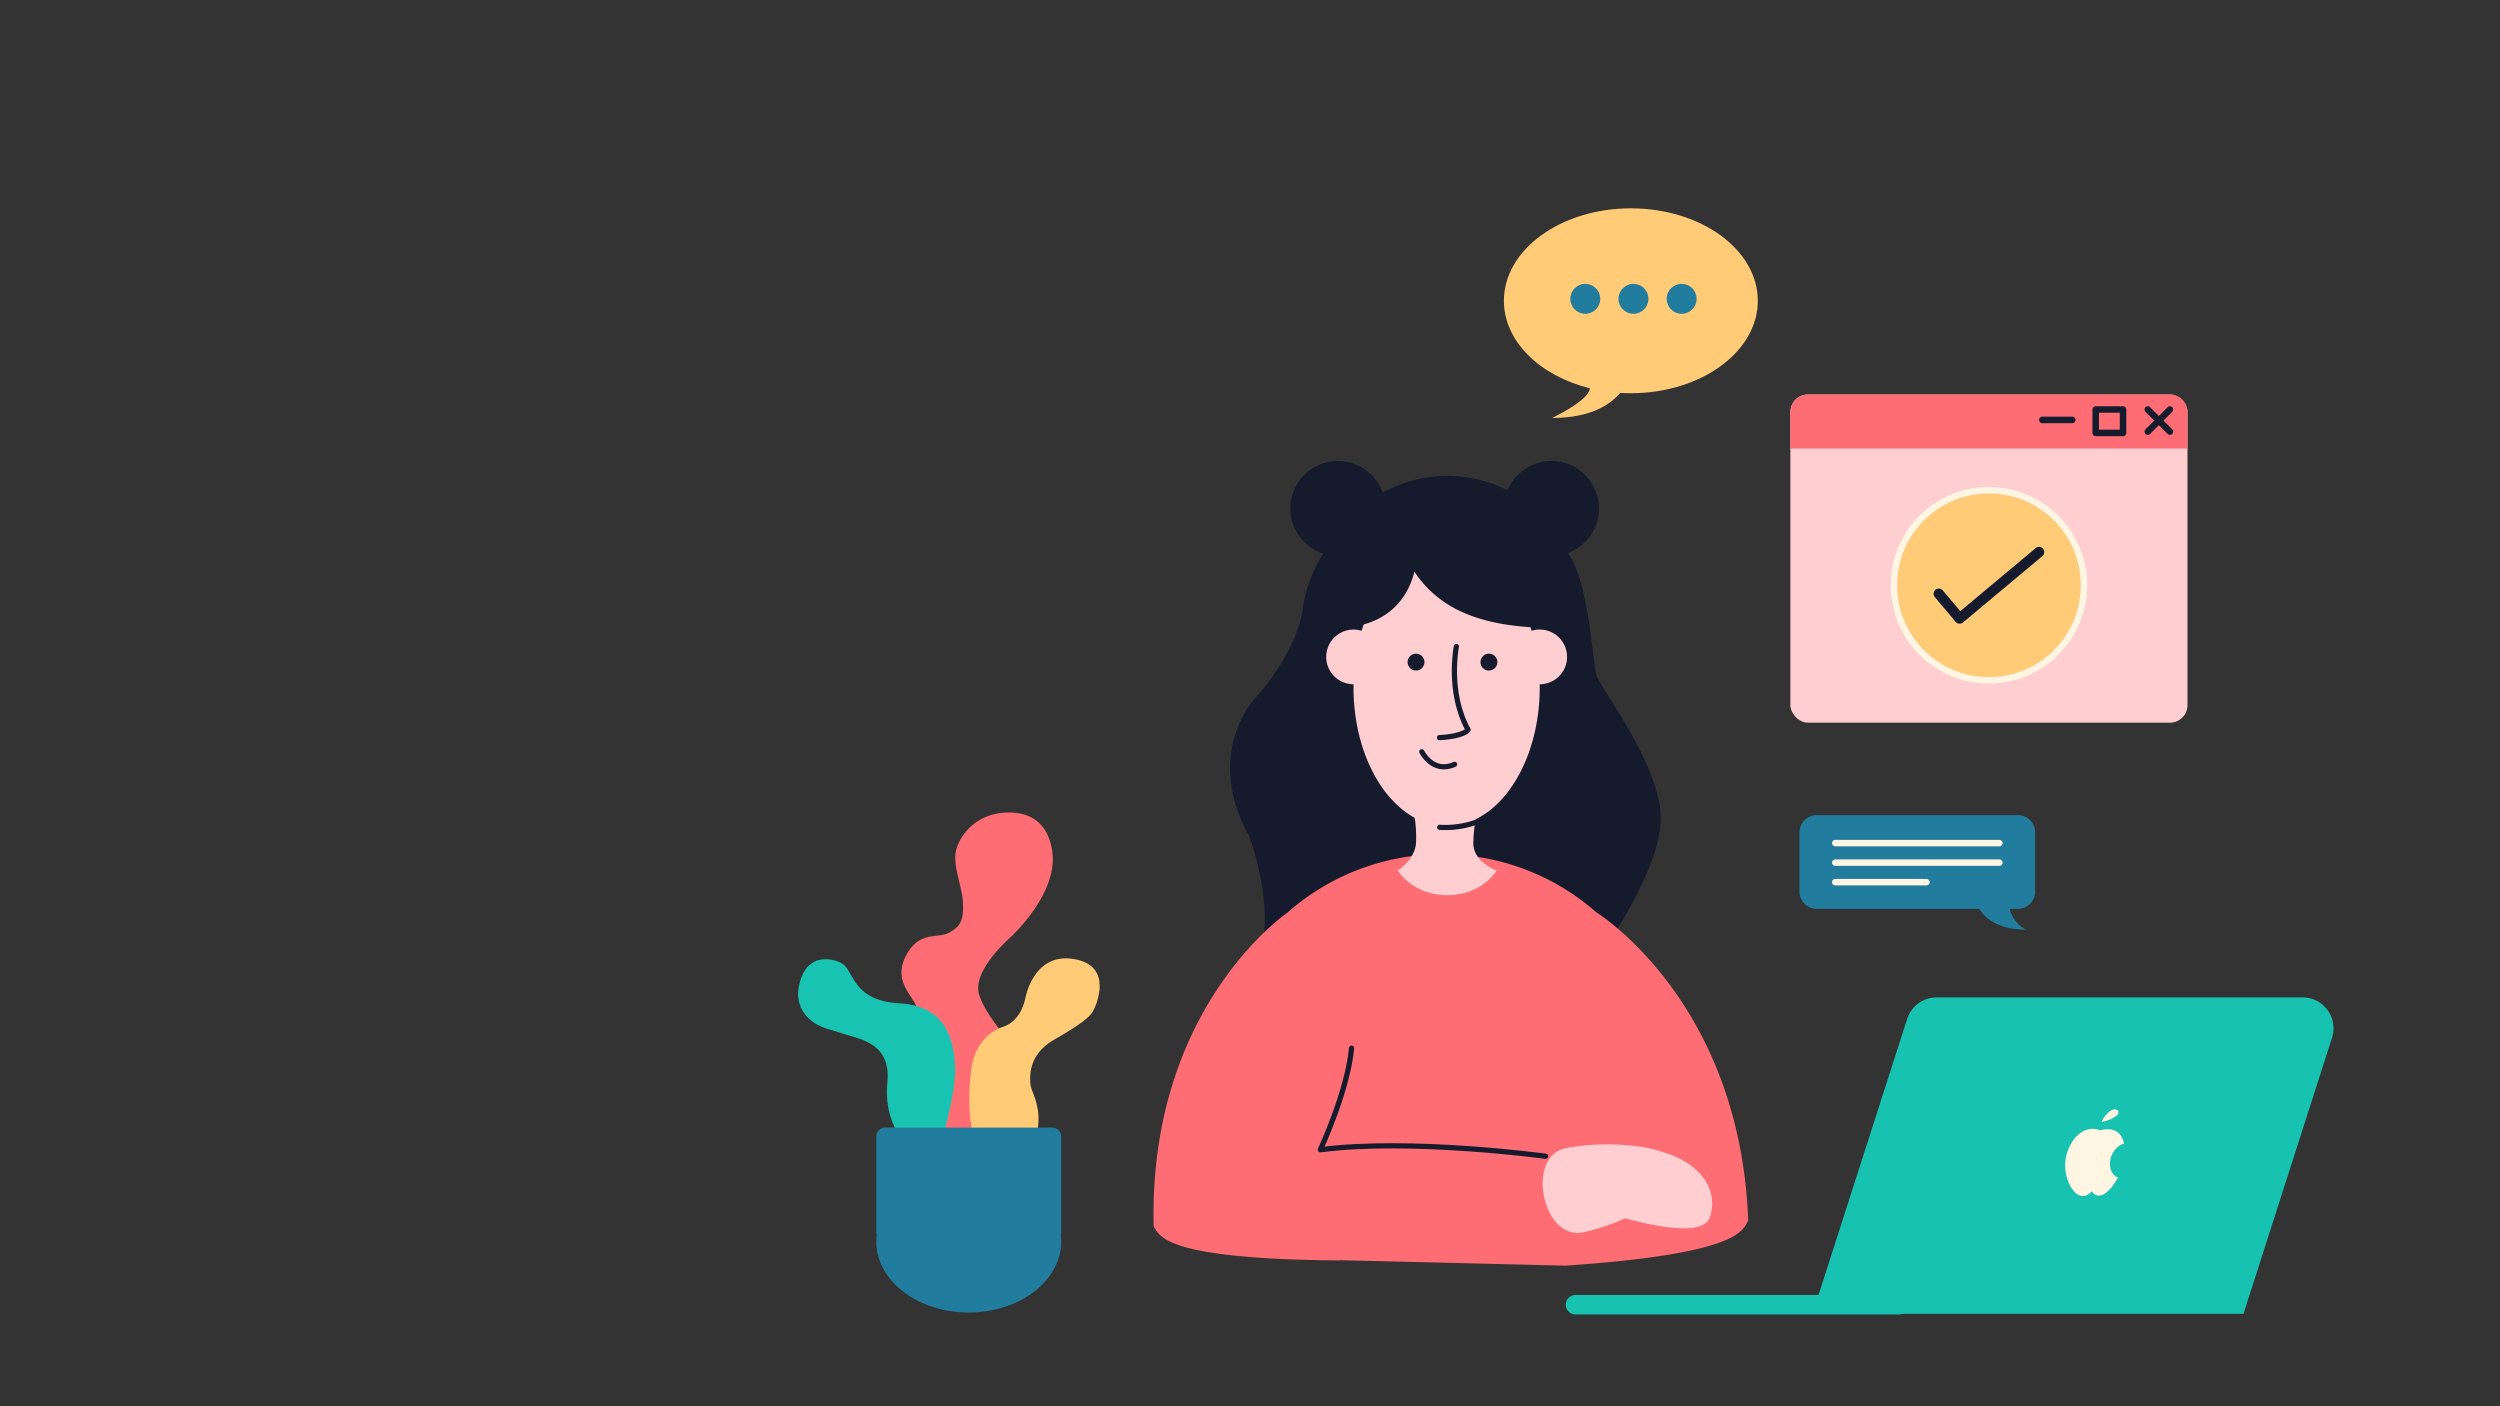<svg id="Layer_2" data-name="Layer 2" xmlns="http://www.w3.org/2000/svg" viewBox="0 0 1920 1080"><rect x="0" y="0" width="1920" height="1080" fill="#333333" stroke="none"/><defs><style>.cls-1{fill:#227c9d;}.cls-10,.cls-12,.cls-14,.cls-2,.cls-7{fill:none;stroke-linecap:round;}.cls-11,.cls-2{stroke:#fef5e3;}.cls-10,.cls-12,.cls-14,.cls-2{stroke-linejoin:round;}.cls-10,.cls-11,.cls-2{stroke-width:5px;}.cls-3{fill:#fe6d73;}.cls-11,.cls-4{fill:#ffcb77;}.cls-5{fill:#18c3b2;}.cls-6{fill:#17c2b1;}.cls-7{stroke:#17c2b1;stroke-width:15px;}.cls-11,.cls-7{stroke-miterlimit:10;}.cls-8{fill:#fef5e3;}.cls-9{fill:#feced0;}.cls-10{stroke:#161c2e;}.cls-12,.cls-14{stroke:#151b2d;}.cls-12{stroke-width:8px;}.cls-13{fill:#151b2d;}.cls-14{stroke-width:4px;}</style></defs><path class="cls-1" d="M1549.71,626H1395.29A13.29,13.29,0,0,0,1382,639.29v45.42A13.29,13.29,0,0,0,1395.29,698H1520c4.66,7.33,14.68,16,36,16,0,0-9.15-3.93-12.65-16h6.36A13.29,13.29,0,0,0,1563,684.71V639.29A13.29,13.29,0,0,0,1549.71,626Z"/><line class="cls-2" x1="1409.5" y1="647.5" x2="1535.5" y2="647.5"/><line class="cls-2" x1="1409.5" y1="662.5" x2="1535.5" y2="662.5"/><line class="cls-2" x1="1409.5" y1="677.5" x2="1479.5" y2="677.5"/><path class="cls-3" d="M736,648s9-24,39-24,33,26,33.5,33.5S808,688,777,719c0,0-31,26-25,45s26,35,24,44-4,77-4,77H716s-10-102-12-111-18.5-19.5-8.5-39.5,24.5-13.5,33-18,12-9,11-24S729.5,661.5,736,648Z"/><path class="cls-4" d="M757,892s-18-17-11-71c0,0,1.5-24.5,24.5-32.5,0,0,13-3,17-22,0,0,6-35,37-30s17.5,35.5,15,40-9,10-30,22-18.5,30.5-18,35,7,14,6,29-5,23-5,23Z"/><path class="cls-5" d="M613,761s-3,21,22,29,23.5,6.5,31.5,10.5,17,12,15,31,4,38,17,50,20,11,20,11,16-50,15-73-8-47-43-49-34.5-23.5-43-30C645,738,617.5,726.5,613,761Z"/><path class="cls-1" d="M815,872.82a6.82,6.82,0,0,0-6.82-6.82H679.82a6.82,6.82,0,0,0-6.82,6.82v73.36a6.94,6.94,0,0,0,.33,2.1,43,43,0,0,0-.33,5.22c0,30.1,31.79,54.5,71,54.5s71-24.4,71-54.5a43,43,0,0,0-.33-5.22,6.94,6.94,0,0,0,.33-2.1Z"/><path class="cls-6" d="M1723,1009H1392l72.7-226.49A23.78,23.78,0,0,1,1487.34,766H1768.4A23.77,23.77,0,0,1,1791,797Z"/><line class="cls-7" x1="1458" y1="1002" x2="1210" y2="1002"/><path class="cls-8" d="M1620.6,891.5c.94-6.5,5.48-11.92,10.68-13.21-1.73-8.17-7.4-13.07-18.35-10.29-13.61-5-24.55,8.36-26.66,23s8.72,36,20.28,24c5.44,8,14.4,0,20-10.59C1622.27,902.72,1619.72,897.58,1620.6,891.5Z"/><path class="cls-8" d="M1612.59,864.75s0,0,0,0S1612.58,864.78,1612.59,864.75Z"/><path class="cls-8" d="M1625,857.23c4.81-3.57.17-7.37-4.64-3.8a20.78,20.78,0,0,0-6.33,8.32C1614.62,861.52,1620.49,860.56,1625,857.23Z"/><rect class="cls-9" x="1375" y="303" width="305" height="252" rx="13.45"/><path class="cls-3" d="M1680,344.5V316.45A13.45,13.45,0,0,0,1666.55,303h-278.1A13.45,13.45,0,0,0,1375,316.45V344.5Z"/><line class="cls-10" x1="1649.5" y1="314.5" x2="1666.5" y2="331.5"/><line class="cls-10" x1="1649.5" y1="331.5" x2="1666.5" y2="314.5"/><rect class="cls-10" x="1609.5" y="314.5" width="21" height="18"/><line class="cls-10" x1="1568.5" y1="322.5" x2="1591.5" y2="322.5"/><circle class="cls-11" cx="1527.5" cy="449.5" r="73"/><polyline class="cls-12" points="1489 456 1505 475 1566 424"/><path class="cls-4" d="M1252.5,160c-53.85,0-97.5,31.79-97.5,71,0,31.18,27.6,57.66,66,67.21-.72,9.54-29,22.79-29,22.79,30.38,0,45.29-10.83,52.29-19.25,2.71.16,5.44.25,8.21.25,53.85,0,97.5-31.79,97.5-71S1306.35,160,1252.5,160Z"/><circle class="cls-1" cx="1217.5" cy="229.5" r="11.5"/><circle class="cls-1" cx="1254.5" cy="229.5" r="11.5"/><circle class="cls-1" cx="1291.5" cy="229.5" r="11.5"/><path class="cls-13" d="M1226.5,519.5c-4-11-5-70.19-23-96.1a102,102,0,0,0-175.68-14.23h0s-22.32,23.33-27.32,58.33-36,68-36,68-41,42-5,107c0,0,20,52,8,92h261s47-66,47-106S1230.5,530.5,1226.5,519.5Z"/><path class="cls-3" d="M1225.79,700.5a179.46,179.46,0,0,0-236.86.25c-11.17,8-106.7,81.18-102.93,241.25,4.22,5.9,6.3,19.63,88.41,24.38l.09.12,3.58.09c14.46.77,31.29,1.27,50.92,1.41l0-.18L1201.46,972v.08c135.69-9.22,136.6-27.31,141.16-34.6C1336.63,775.89,1235.7,706.89,1225.79,700.5Z"/><path class="cls-9" d="M1182.5,483.5a21.09,21.09,0,0,0-6.24.94c-11.17-37.1-36.19-62.94-65.26-62.94s-54.09,25.84-65.26,62.94a21,21,0,1,0-6.24,41.06h0c0,.83,0,1.66,0,2.5,0,46,19.58,85.19,47,100.09a97.92,97.92,0,0,1,1,19.41c-1,13-14,21-14,21s11,19,38,19,38-19,38-19-18-6-18-21a100.28,100.28,0,0,1,1.94-18.36c28.5-14,49.06-54,49.06-101.14,0-.84,0-1.67,0-2.5h0a21,21,0,0,0,0-42Z"/><path class="cls-14" d="M1118.5,496.5s-7,35,9,64c0,0-3,5-22,6"/><circle class="cls-13" cx="1087.5" cy="508.5" r="6.5"/><circle class="cls-13" cx="1143.5" cy="508.5" r="6.5"/><path class="cls-14" d="M1091.93,577.36s8.42,17.15,25.21,9.66"/><circle class="cls-13" cx="1027.5" cy="390.5" r="36.5"/><circle class="cls-13" cx="1191.5" cy="390.5" r="36.5"/><path class="cls-9" d="M1281,886a26.23,26.23,0,0,0-3.06-.89c-19.1-7.24-53.27-7.88-75.47-3.31-31.1,6.4-17.8,71,13.31,64.64a166.59,166.59,0,0,0,32.38-10.78c28.18,7.79,60.19,12.62,64.9-.47C1319.23,918,1310.88,896.74,1281,886Z"/><path class="cls-14" d="M1187,888s-103-14-173-5c0,0,21-45,24-78"/><path class="cls-14" d="M1105.71,635.38s40.06,4.06,56.34-28.75"/><path class="cls-13" d="M1205.5,462c0-16.42-14.26-29.81-32.13-30.47,5.77-3.46,9.13-7.59,9.13-12,0-12.15-25.07-22-56-22-14,0-26.71,2-36.52,5.33.91-9.34-.3-13.33-15.48-13.33-22.92,0-47,30.08-47,53s-17.42,36,5.5,36a28.33,28.33,0,0,0,7.3-1L1039,481s37-1.69,47.27-41.88c15.65,23.15,41.21,40.58,94.73,42.88,2.29.41,5.55-.5,7.5-.5C1207,481.5,1205.5,478.84,1205.5,462Z"/></svg>